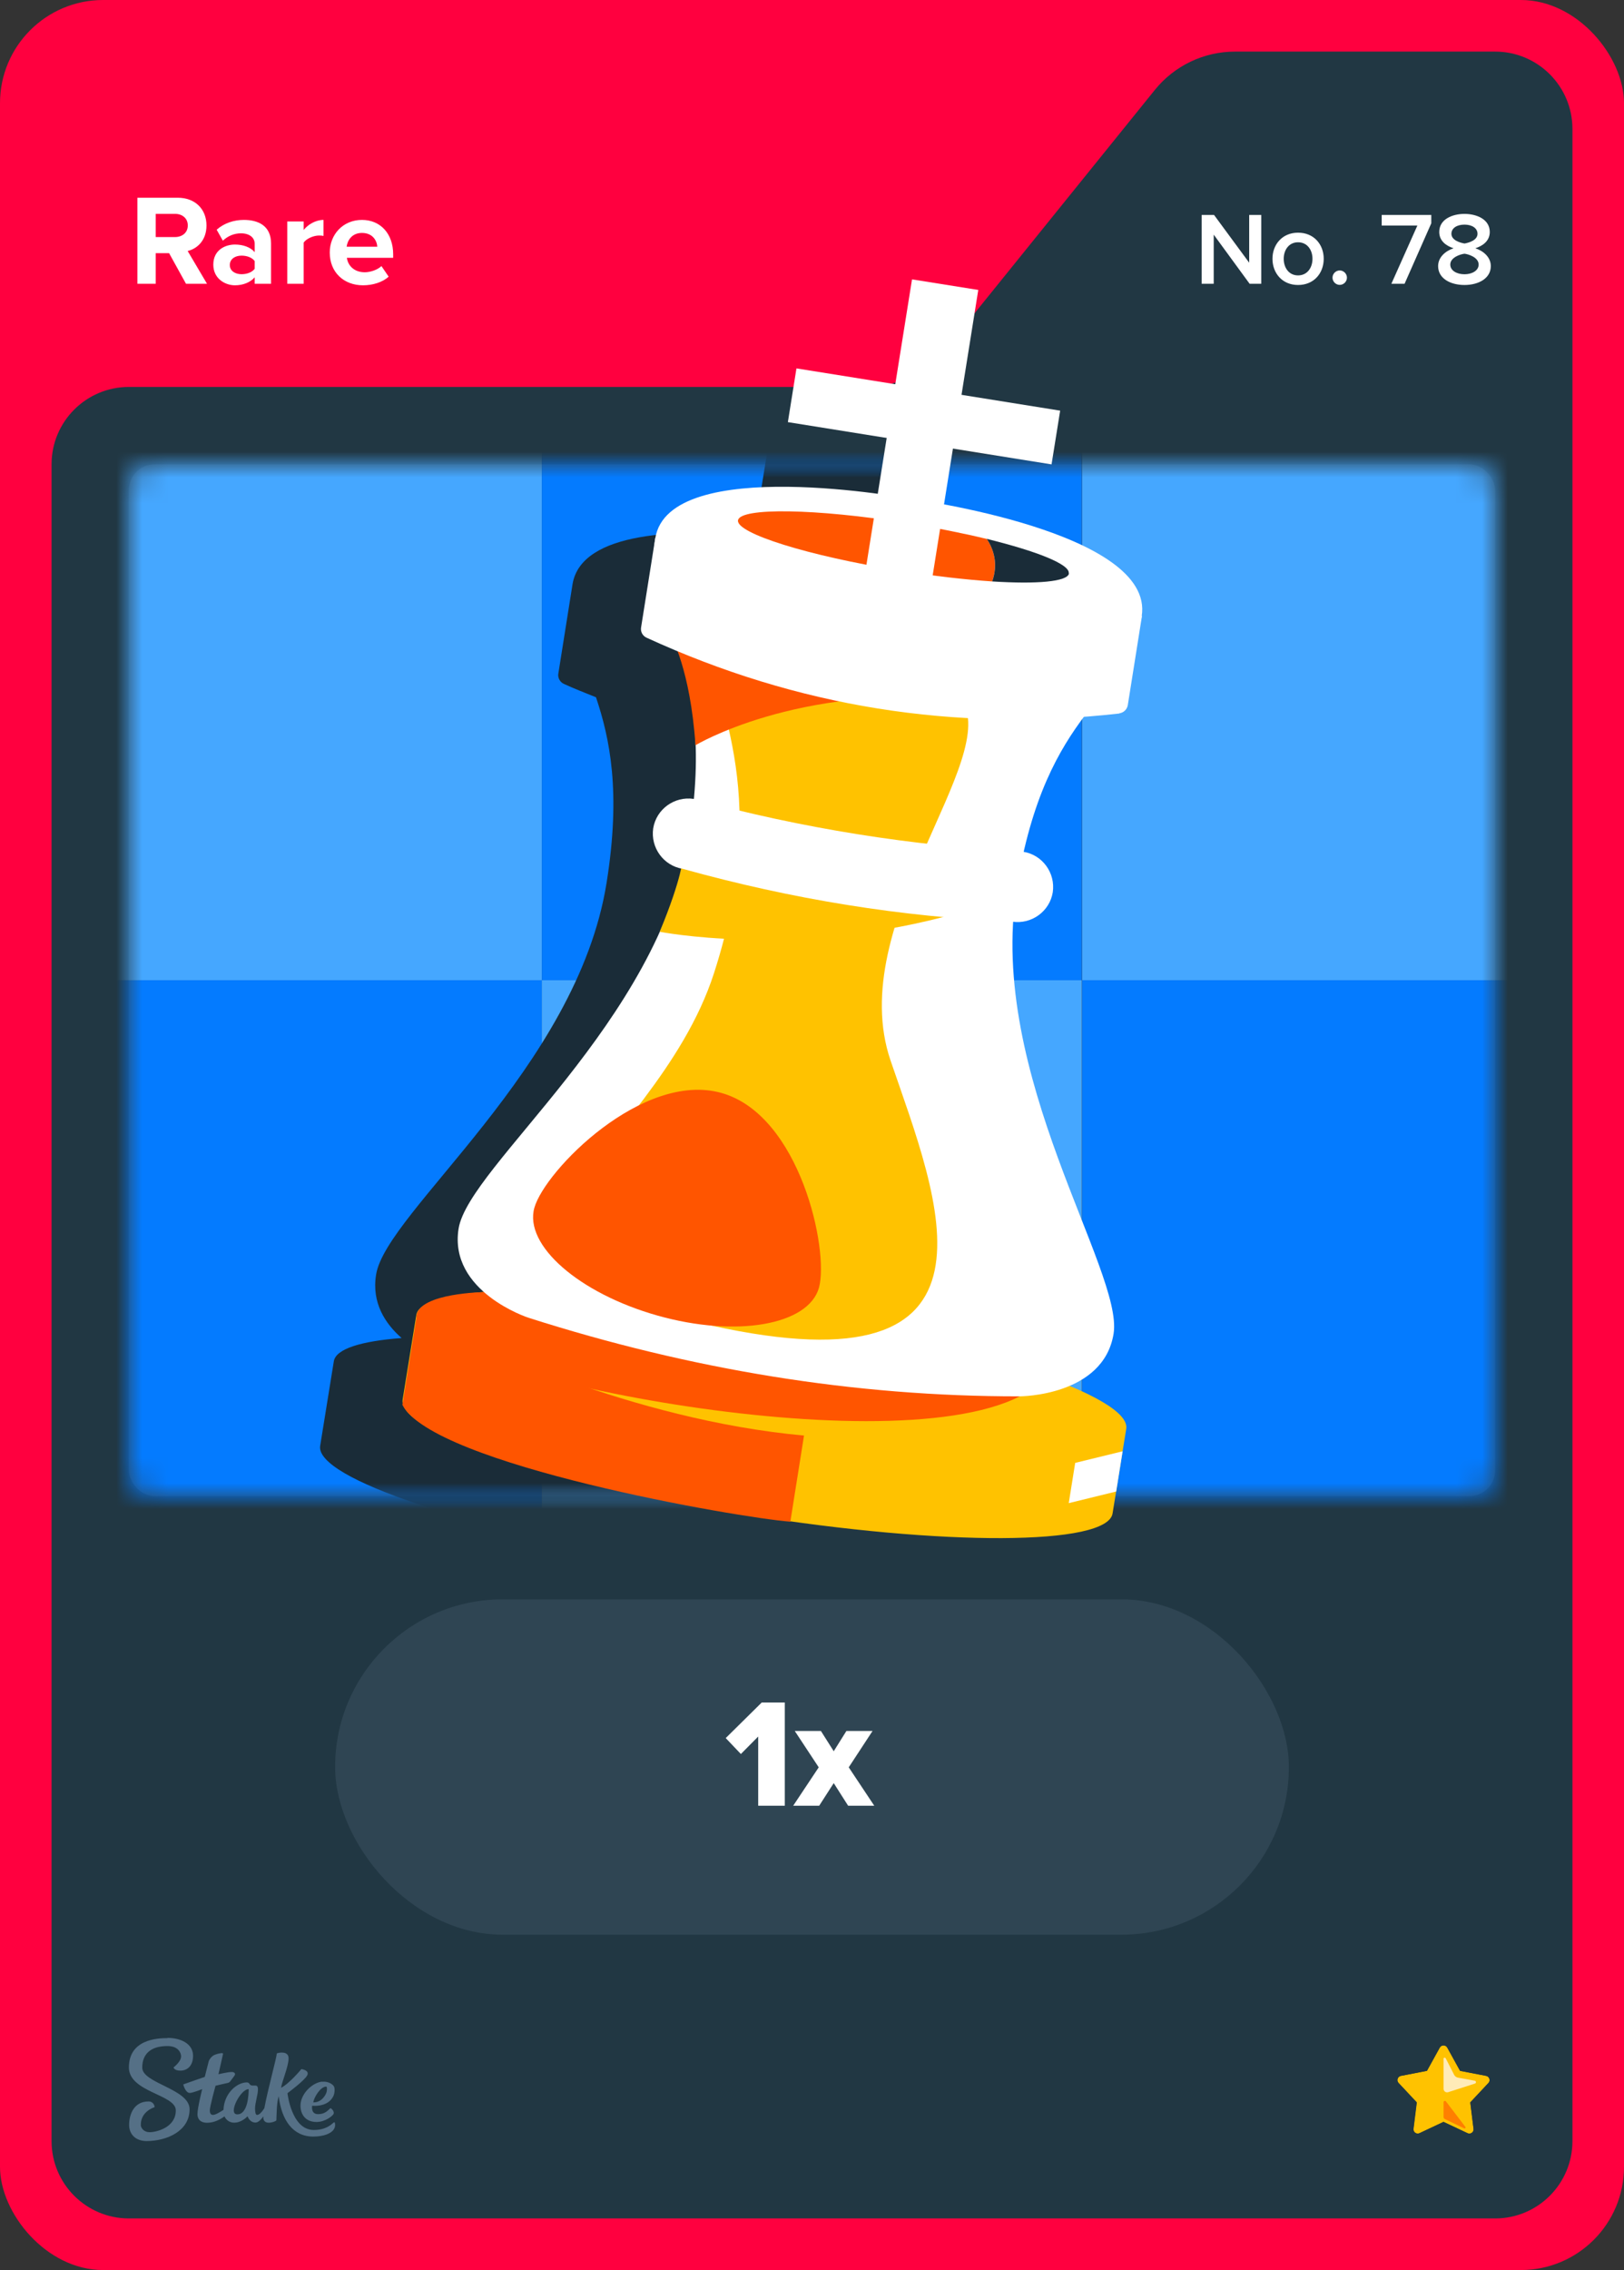 <svg width="63" height="88" viewBox="0 0 63 88" fill="none" xmlns="http://www.w3.org/2000/svg">
<rect x="0" y="0" width="63" height="88" fill="#333333" stroke="none"/>
<rect width="63" height="88" rx="4" fill="#FF003F"/>
<path d="M36.701 13.513L44.799 3.487C45.559 2.546 46.702 2 47.911 2H58C59.657 2 61 3.343 61 5V83C61 84.657 59.657 86 58 86H5C3.343 86 2 84.657 2 83V18C2 16.343 3.343 15 5 15H33.589C34.798 15 35.941 14.454 36.701 13.513Z" fill="#213743"/>
<rect x="5" y="18" width="53" height="40" rx="1" fill="#2F4553"/>
<g clip-path="url(#clip0_26835_29241)">
<mask id="mask0_26835_29241" style="mask-type:luminance" maskUnits="userSpaceOnUse" x="5" y="18" width="53" height="40">
<path d="M57 18H6C5.448 18 5 18.448 5 19V57C5 57.552 5.448 58 6 58H57C57.552 58 58 57.552 58 57V19C58 18.448 57.552 18 57 18Z" fill="white"/>
</mask>
<g mask="url(#mask0_26835_29241)">
<path d="M21.02 17.05H0.07V38H21.02V17.05Z" fill="#45A7FF"/>
<path d="M41.97 17.05H21.02V38H41.97V17.05Z" fill="#047BFF"/>
<path d="M62.93 17.05H41.98V38H62.93V17.05Z" fill="#45A7FF"/>
<path d="M21.02 38H0.07V58.95H21.02V38Z" fill="#047BFF"/>
<path d="M41.97 38H21.02V58.95H41.97V38Z" fill="#45A7FF"/>
<path d="M62.93 38H41.98V58.95H62.93V38Z" fill="#047BFF"/>
</g>
<mask id="mask1_26835_29241" style="mask-type:luminance" maskUnits="userSpaceOnUse" x="5" y="18" width="53" height="40">
<path d="M57 18H6C5.448 18 5 18.448 5 19V57C5 57.552 5.448 58 6 58H57C57.552 58 58 57.552 58 57V19C58 18.448 57.552 18 57 18Z" fill="white"/>
</mask>
<g mask="url(#mask1_26835_29241)">
<path d="M32.14 21.12C32.14 21.12 32.02 21.1 31.83 21.07L33.32 20.12L36.15 18.62L36.48 16.54L32.65 15.93L33.3 11.87L30.73 11.46L30.08 15.52L26.25 14.91L25.92 16.99L29.75 17.6L29.24 20.75C26.43 20.51 22.55 20.57 22.21 22.65L21.66 26.11C21.63 26.27 21.72 26.44 21.87 26.51C22.28 26.7 22.7 26.86 23.12 27.03C23.65 28.61 24.1 30.68 23.53 34.23C22.38 41.41 14.98 46.97 14.59 49.41C14.41 50.51 14.95 51.32 15.58 51.87C14 51.99 13.03 52.29 12.95 52.77L12.42 56.05C12.22 57.3 18.22 59.31 25.83 60.52C33.44 61.73 39.76 61.71 39.96 60.46L40.49 57.18C40.57 56.7 39.74 56.12 38.27 55.51C39.05 55.18 39.81 54.58 39.98 53.48C40.37 51.04 35.07 43.44 36.22 36.27C36.79 32.72 37.86 30.9 38.85 29.56C39.3 29.53 39.75 29.5 40.21 29.45C40.37 29.43 40.51 29.3 40.53 29.14L41.08 25.68H41.07C41.6 22.39 32.12 21.13 32.12 21.13L32.14 21.12Z" fill="#1A2C38"/>
</g>
<path d="M30.28 50.92C22.68 49.7 16.35 49.73 16.15 50.98L15.62 54.26C15.42 55.51 21.42 57.52 29.03 58.73C36.63 59.95 42.96 59.92 43.16 58.67L43.69 55.39C43.89 54.14 37.89 52.13 30.28 50.92Z" fill="#FFC200"/>
<path d="M21.87 49.28L18.78 50.09C18.78 50.09 16.3 50.12 16.16 50.99C15.83 53.07 34.18 56.88 39.56 54.13L21.88 49.29L21.87 49.28Z" fill="#FF5500"/>
<path d="M39.43 34.48C40.58 27.3 43.76 27.18 44.29 23.89C44.82 20.6 35.34 19.34 35.34 19.34C35.34 19.34 25.94 17.58 25.42 20.87C24.89 24.16 27.88 25.28 26.73 32.45C25.58 39.63 18.18 45.19 17.79 47.63C17.4 50.07 20.49 51.08 20.49 51.08C26.78 53.09 33.14 54.14 39.56 54.13C39.56 54.13 42.81 54.13 43.2 51.7C43.59 49.27 38.29 41.66 39.44 34.49L39.43 34.48Z" fill="white"/>
<path d="M38.27 20.89C37.36 20.67 36.31 20.46 35.19 20.28C31.65 19.71 28.71 19.67 28.63 20.17C28.55 20.67 31.35 21.55 34.9 22.12C36.22 22.33 37.45 22.47 38.49 22.54C38.73 21.86 38.55 21.3 38.28 20.89H38.27Z" fill="#FF5500"/>
<path d="M41.46 22.23C41.52 21.88 40.23 21.37 38.28 20.89C38.55 21.3 38.73 21.86 38.49 22.54C40.24 22.65 41.41 22.55 41.47 22.23H41.46Z" fill="#1A2C38"/>
<path d="M25.59 36.12C25.59 36.12 30.57 37.11 36.59 35.55C36.59 35.55 38.01 34.93 38.07 34.34L26.48 33.3C26.48 33.3 26.48 33.97 25.59 36.13V36.12Z" fill="#FFC200"/>
<path d="M27.69 25.1C27.95 23.46 35.75 24.98 37.28 27.09C38.93 29.37 32.72 35.78 34.55 41.12C36.38 46.46 39.6 54.05 27.57 51.38C15.54 48.71 25.32 45.09 27.7 37.72C30.08 30.35 27.4 26.88 27.69 25.1Z" fill="#FFC200"/>
<path d="M26.03 24.66C26.03 24.66 26.78 25.94 26.98 28.89C26.98 28.89 30.86 26.54 37.28 27.09C37.28 27.09 28.31 23.01 26.03 24.67V24.66Z" fill="#FF5500"/>
<path d="M43.42 27.66C37.04 28.38 30.92 27.4 25.08 24.72C24.93 24.65 24.84 24.49 24.87 24.32L25.42 20.86L44.3 23.88L43.75 27.34C43.72 27.5 43.59 27.63 43.43 27.65L43.42 27.66Z" fill="white"/>
<path d="M39.27 35.73C34.98 35.55 30.72 34.86 26.48 33.68C25.74 33.56 25.23 32.86 25.34 32.11C25.46 31.37 26.16 30.86 26.91 30.97C31.1 32.11 35.36 32.79 39.7 33.02C40.44 33.14 40.95 33.84 40.84 34.59C40.72 35.33 40.02 35.84 39.27 35.73Z" fill="white"/>
<path d="M36.04 23.19C35.13 23.36 34.28 23.22 33.47 22.78L35.38 10.83L37.95 11.24L36.04 23.19Z" fill="white"/>
<path d="M41.127 15.919L30.897 14.281L30.564 16.364L40.793 18.003L41.127 15.919Z" fill="white"/>
<path d="M43.3 57.82L41.46 58.27L41.71 56.71L43.55 56.26L43.3 57.82Z" fill="white"/>
<path d="M31.77 49.92C31.36 51.37 28.56 51.86 25.51 51C22.46 50.14 20.32 48.27 20.73 46.82C21.14 45.37 24.94 41.51 27.99 42.37C31.04 43.23 32.17 48.47 31.77 49.92Z" fill="#FF5500"/>
<path d="M18.13 51.92C18.13 51.92 24.42 55.04 31.19 55.65L30.66 58.99C28.68 58.84 16.8 56.79 15.61 54.46L16.17 50.99L18.15 51.92H18.13Z" fill="#FF5500"/>
</g>
<path fill-rule="evenodd" clip-rule="evenodd" d="M6.498 79C6.99 79 7.486 79.213 7.49 79.691C7.49 80.104 7.247 80.27 6.998 80.27C6.75 80.27 6.733 80.144 6.733 80.144C6.733 80.144 7.025 79.926 7.025 79.717C7.025 79.609 6.942 79.313 6.489 79.317C5.858 79.317 5.518 79.617 5.518 80.152C5.518 80.765 7.351 80.974 7.355 81.765C7.355 82.613 6.476 82.996 5.692 83C5.283 83 5.013 82.761 5.009 82.378C5.009 81.926 5.222 81.465 5.758 81.465C5.884 81.457 5.988 81.552 5.997 81.678C5.997 81.678 5.997 81.683 5.997 81.687C5.997 81.687 5.457 81.839 5.462 82.378C5.462 82.478 5.566 82.661 5.819 82.656C6.071 82.652 6.824 82.474 6.82 81.809C6.82 81.191 5.004 81.109 5 80.148C5 79.065 6.088 79.009 6.498 79.009V79ZM10.747 79.6C10.812 79.57 11.213 79.491 11.195 79.813C11.182 80.135 10.939 80.691 10.904 80.935C11.23 80.77 11.692 80.209 11.692 80.209C11.692 80.209 12.018 80.252 11.918 80.452C11.818 80.652 11.152 81.144 11.152 81.144C11.152 81.144 11.304 82.57 12.171 82.57C12.645 82.57 12.85 82.361 12.937 82.287C12.959 82.27 12.976 82.265 12.985 82.278C13.02 82.387 12.994 82.504 12.915 82.591C12.819 82.696 12.597 82.822 12.153 82.826C11.365 82.826 10.925 82.196 10.812 81.261C10.725 81.535 10.734 81.983 10.721 82.2C10.695 82.243 10.251 82.417 10.216 82.117C10.216 82.091 10.216 82.07 10.216 82.043C10.133 82.161 10.02 82.283 9.911 82.283C9.72 82.283 9.637 82.122 9.602 82.039C9.576 82.07 9.363 82.287 9.088 82.287C8.923 82.291 8.775 82.196 8.709 82.043C8.57 82.144 8.322 82.291 8.039 82.291C7.734 82.291 7.66 82.109 7.66 81.957C7.66 81.713 7.843 80.987 7.843 80.987C7.843 80.987 7.486 81.13 7.364 81.135C7.194 81.135 7.112 80.822 7.112 80.813C7.112 80.809 7.112 80.8 7.12 80.8C7.22 80.761 7.943 80.513 7.943 80.513C7.943 80.513 8.078 79.983 8.096 79.913C8.113 79.844 8.213 79.7 8.331 79.656C8.418 79.622 8.509 79.6 8.601 79.591C8.631 79.591 8.653 79.6 8.653 79.617C8.653 79.635 8.474 80.409 8.474 80.409C8.474 80.409 8.849 80.322 8.988 80.322C9.097 80.322 9.154 80.387 9.093 80.47C9.032 80.552 8.962 80.648 8.927 80.691C8.888 80.735 8.862 80.743 8.77 80.761C8.644 80.787 8.361 80.856 8.361 80.856C8.361 80.856 8.135 81.678 8.139 81.817C8.139 81.896 8.165 81.987 8.261 81.987C8.357 81.987 8.54 81.874 8.67 81.791C8.692 81.152 9.188 80.726 9.576 80.726C9.702 80.726 9.654 80.848 9.798 80.848H9.889C9.946 80.848 10.007 80.852 10.007 80.996C10.007 81.196 9.894 81.526 9.894 81.735C9.894 81.883 9.915 81.987 9.972 81.987C10.068 81.987 10.177 81.848 10.255 81.726C10.381 81.03 10.734 79.761 10.734 79.617L10.747 79.6ZM12.502 80.7C12.767 80.678 12.933 80.822 12.963 80.9C12.994 80.978 12.989 81.161 12.915 81.291C12.684 81.704 12.11 81.63 12.11 81.63C12.11 81.63 12.044 81.957 12.341 81.957C12.593 81.957 12.706 81.83 12.815 81.726C12.859 81.726 12.994 81.865 12.933 81.961C12.885 82.035 12.619 82.257 12.28 82.261C11.74 82.261 11.605 81.8 11.674 81.47C11.766 81.061 12.175 80.722 12.502 80.696V80.7ZM9.646 80.987C9.323 80.987 8.827 81.97 9.206 81.965C9.619 81.965 9.646 81.183 9.646 81.004V80.987ZM12.641 80.891C12.423 80.9 12.175 81.317 12.153 81.5C12.48 81.513 12.654 81.196 12.676 81.07C12.689 80.974 12.693 80.887 12.641 80.887V80.891Z" fill="#557086"/>
<path d="M56.144 79.378L56.641 80.278L57.652 80.473C57.779 80.499 57.83 80.656 57.741 80.749L57.036 81.501L57.163 82.524C57.181 82.656 57.045 82.749 56.93 82.694L56 82.257L55.07 82.694C54.951 82.749 54.82 82.652 54.837 82.524L54.964 81.501L54.259 80.749C54.17 80.656 54.221 80.499 54.348 80.473L55.359 80.278L55.856 79.378C55.919 79.263 56.085 79.263 56.144 79.378Z" fill="#FFC200"/>
<path d="M56 79.293C56.055 79.293 56.115 79.323 56.144 79.378L56.641 80.278L57.652 80.473C57.779 80.499 57.83 80.656 57.741 80.749L57.036 81.501L57.163 82.524C57.176 82.626 57.096 82.711 56.998 82.711C56.977 82.711 56.951 82.707 56.926 82.694L55.996 82.257L55.066 82.694C55.04 82.707 55.019 82.711 54.994 82.711C54.9 82.711 54.815 82.626 54.828 82.524L54.955 81.501L54.251 80.749C54.161 80.656 54.212 80.499 54.34 80.473L55.35 80.278L55.847 79.378C55.877 79.323 55.936 79.293 55.992 79.293M56 79.081C55.864 79.081 55.737 79.157 55.669 79.276L55.219 80.091L54.306 80.265C54.17 80.291 54.059 80.388 54.017 80.52C53.974 80.652 54.008 80.796 54.102 80.894L54.739 81.573L54.624 82.495C54.611 82.601 54.645 82.711 54.713 82.792C54.786 82.873 54.888 82.919 54.998 82.919C55.053 82.919 55.108 82.906 55.159 82.881L56 82.486L56.841 82.881C56.892 82.906 56.947 82.919 57.002 82.919C57.112 82.919 57.214 82.873 57.287 82.792C57.359 82.711 57.393 82.601 57.376 82.495L57.261 81.573L57.898 80.894C57.992 80.792 58.026 80.647 57.983 80.52C57.941 80.388 57.83 80.291 57.694 80.265L56.781 80.091L56.331 79.276C56.263 79.157 56.136 79.081 56 79.081Z" fill="#213743"/>
<path d="M56 79.815V80.974C56 81.068 56.089 81.132 56.178 81.106L57.219 80.771C57.274 80.754 57.27 80.673 57.21 80.66L56.556 80.541C56.497 80.529 56.442 80.49 56.412 80.435L56.085 79.794C56.064 79.751 55.996 79.764 55.996 79.815H56Z" fill="#FFEBB8"/>
<path d="M56 81.492V82.07C56 82.104 56.017 82.129 56.047 82.146L56.798 82.507C56.837 82.524 56.87 82.482 56.845 82.448L56.093 81.463C56.064 81.424 56 81.446 56 81.492Z" fill="#FF7F00"/>
<rect x="13" y="62" width="37" height="13" rx="6.5" fill="#2F4553"/>
<path d="M30.445 70H29.413V67.318L28.741 67.996L28.153 67.378L29.551 65.998H30.445V70ZM33.915 70H32.901L32.343 69.124L31.779 70H30.771L31.761 68.512L30.831 67.102H31.845L32.343 67.888L32.835 67.102H33.849L32.925 68.512L33.915 70Z" fill="white"/>
<path d="M8.03 11H7.215L6.56 9.815H6.04V11H5.33V7.665H6.89C7.585 7.665 8.01 8.12 8.01 8.74C8.01 9.33 7.64 9.645 7.28 9.73L8.03 11ZM6.785 9.19C7.07 9.19 7.285 9.02 7.285 8.74C7.285 8.46 7.07 8.29 6.785 8.29H6.04V9.19H6.785ZM10.515 11H9.88V10.75C9.715 10.945 9.43 11.06 9.115 11.06C8.73 11.06 8.275 10.8 8.275 10.26C8.275 9.695 8.73 9.48 9.115 9.48C9.435 9.48 9.72 9.585 9.88 9.775V9.45C9.88 9.205 9.67 9.045 9.35 9.045C9.09 9.045 8.85 9.14 8.645 9.33L8.405 8.905C8.7 8.645 9.08 8.525 9.46 8.525C10.01 8.525 10.515 8.745 10.515 9.44V11ZM9.37 10.63C9.575 10.63 9.775 10.56 9.88 10.42V10.12C9.775 9.98 9.575 9.91 9.37 9.91C9.12 9.91 8.915 10.04 8.915 10.275C8.915 10.5 9.12 10.63 9.37 10.63ZM11.78 11H11.145V8.585H11.78V8.915C11.95 8.7 12.25 8.525 12.55 8.525V9.145C12.505 9.135 12.445 9.13 12.375 9.13C12.165 9.13 11.885 9.25 11.78 9.405V11ZM14.082 11.06C13.347 11.06 12.792 10.565 12.792 9.79C12.792 9.09 13.307 8.525 14.042 8.525C14.762 8.525 15.252 9.065 15.252 9.855V9.995H13.457C13.497 10.3 13.742 10.555 14.152 10.555C14.357 10.555 14.642 10.465 14.797 10.315L15.077 10.725C14.837 10.945 14.457 11.06 14.082 11.06ZM14.637 9.565C14.622 9.335 14.462 9.03 14.042 9.03C13.647 9.03 13.477 9.325 13.447 9.565H14.637Z" fill="white"/>
<path d="M48.928 11H48.476L47.084 9.096V11H46.616V8.332H47.096L48.46 10.184V8.332H48.928V11ZM50.355 11.048C49.743 11.048 49.363 10.588 49.363 10.032C49.363 9.48 49.743 9.02 50.355 9.02C50.975 9.02 51.351 9.48 51.351 10.032C51.351 10.588 50.975 11.048 50.355 11.048ZM50.355 10.676C50.715 10.676 50.915 10.376 50.915 10.032C50.915 9.692 50.715 9.392 50.355 9.392C49.999 9.392 49.799 9.692 49.799 10.032C49.799 10.376 49.999 10.676 50.355 10.676ZM51.972 11.044C51.82 11.044 51.692 10.916 51.692 10.764C51.692 10.612 51.82 10.484 51.972 10.484C52.124 10.484 52.252 10.612 52.252 10.764C52.252 10.916 52.124 11.044 51.972 11.044ZM54.488 11H53.976L54.984 8.744H53.6V8.332H55.524V8.656L54.488 11ZM56.813 11.048C56.265 11.048 55.789 10.796 55.789 10.316C55.789 9.976 56.065 9.732 56.389 9.624C56.089 9.528 55.833 9.332 55.833 8.992C55.833 8.5 56.337 8.292 56.813 8.292C57.281 8.292 57.793 8.5 57.793 8.992C57.793 9.332 57.533 9.528 57.233 9.624C57.557 9.732 57.833 9.976 57.833 10.316C57.833 10.792 57.357 11.048 56.813 11.048ZM56.813 9.44C56.977 9.412 57.317 9.316 57.317 9.064C57.317 8.84 57.097 8.708 56.813 8.708C56.521 8.708 56.305 8.84 56.305 9.064C56.305 9.316 56.649 9.412 56.813 9.44ZM56.813 10.632C57.109 10.632 57.361 10.488 57.361 10.256C57.361 9.98 56.977 9.856 56.813 9.836C56.645 9.856 56.261 9.98 56.261 10.256C56.261 10.488 56.509 10.632 56.813 10.632Z" fill="white"/>
<defs>
<clipPath id="clip0_26835_29241">
<rect width="63" height="88" fill="white"/>
</clipPath>
</defs>
</svg>
